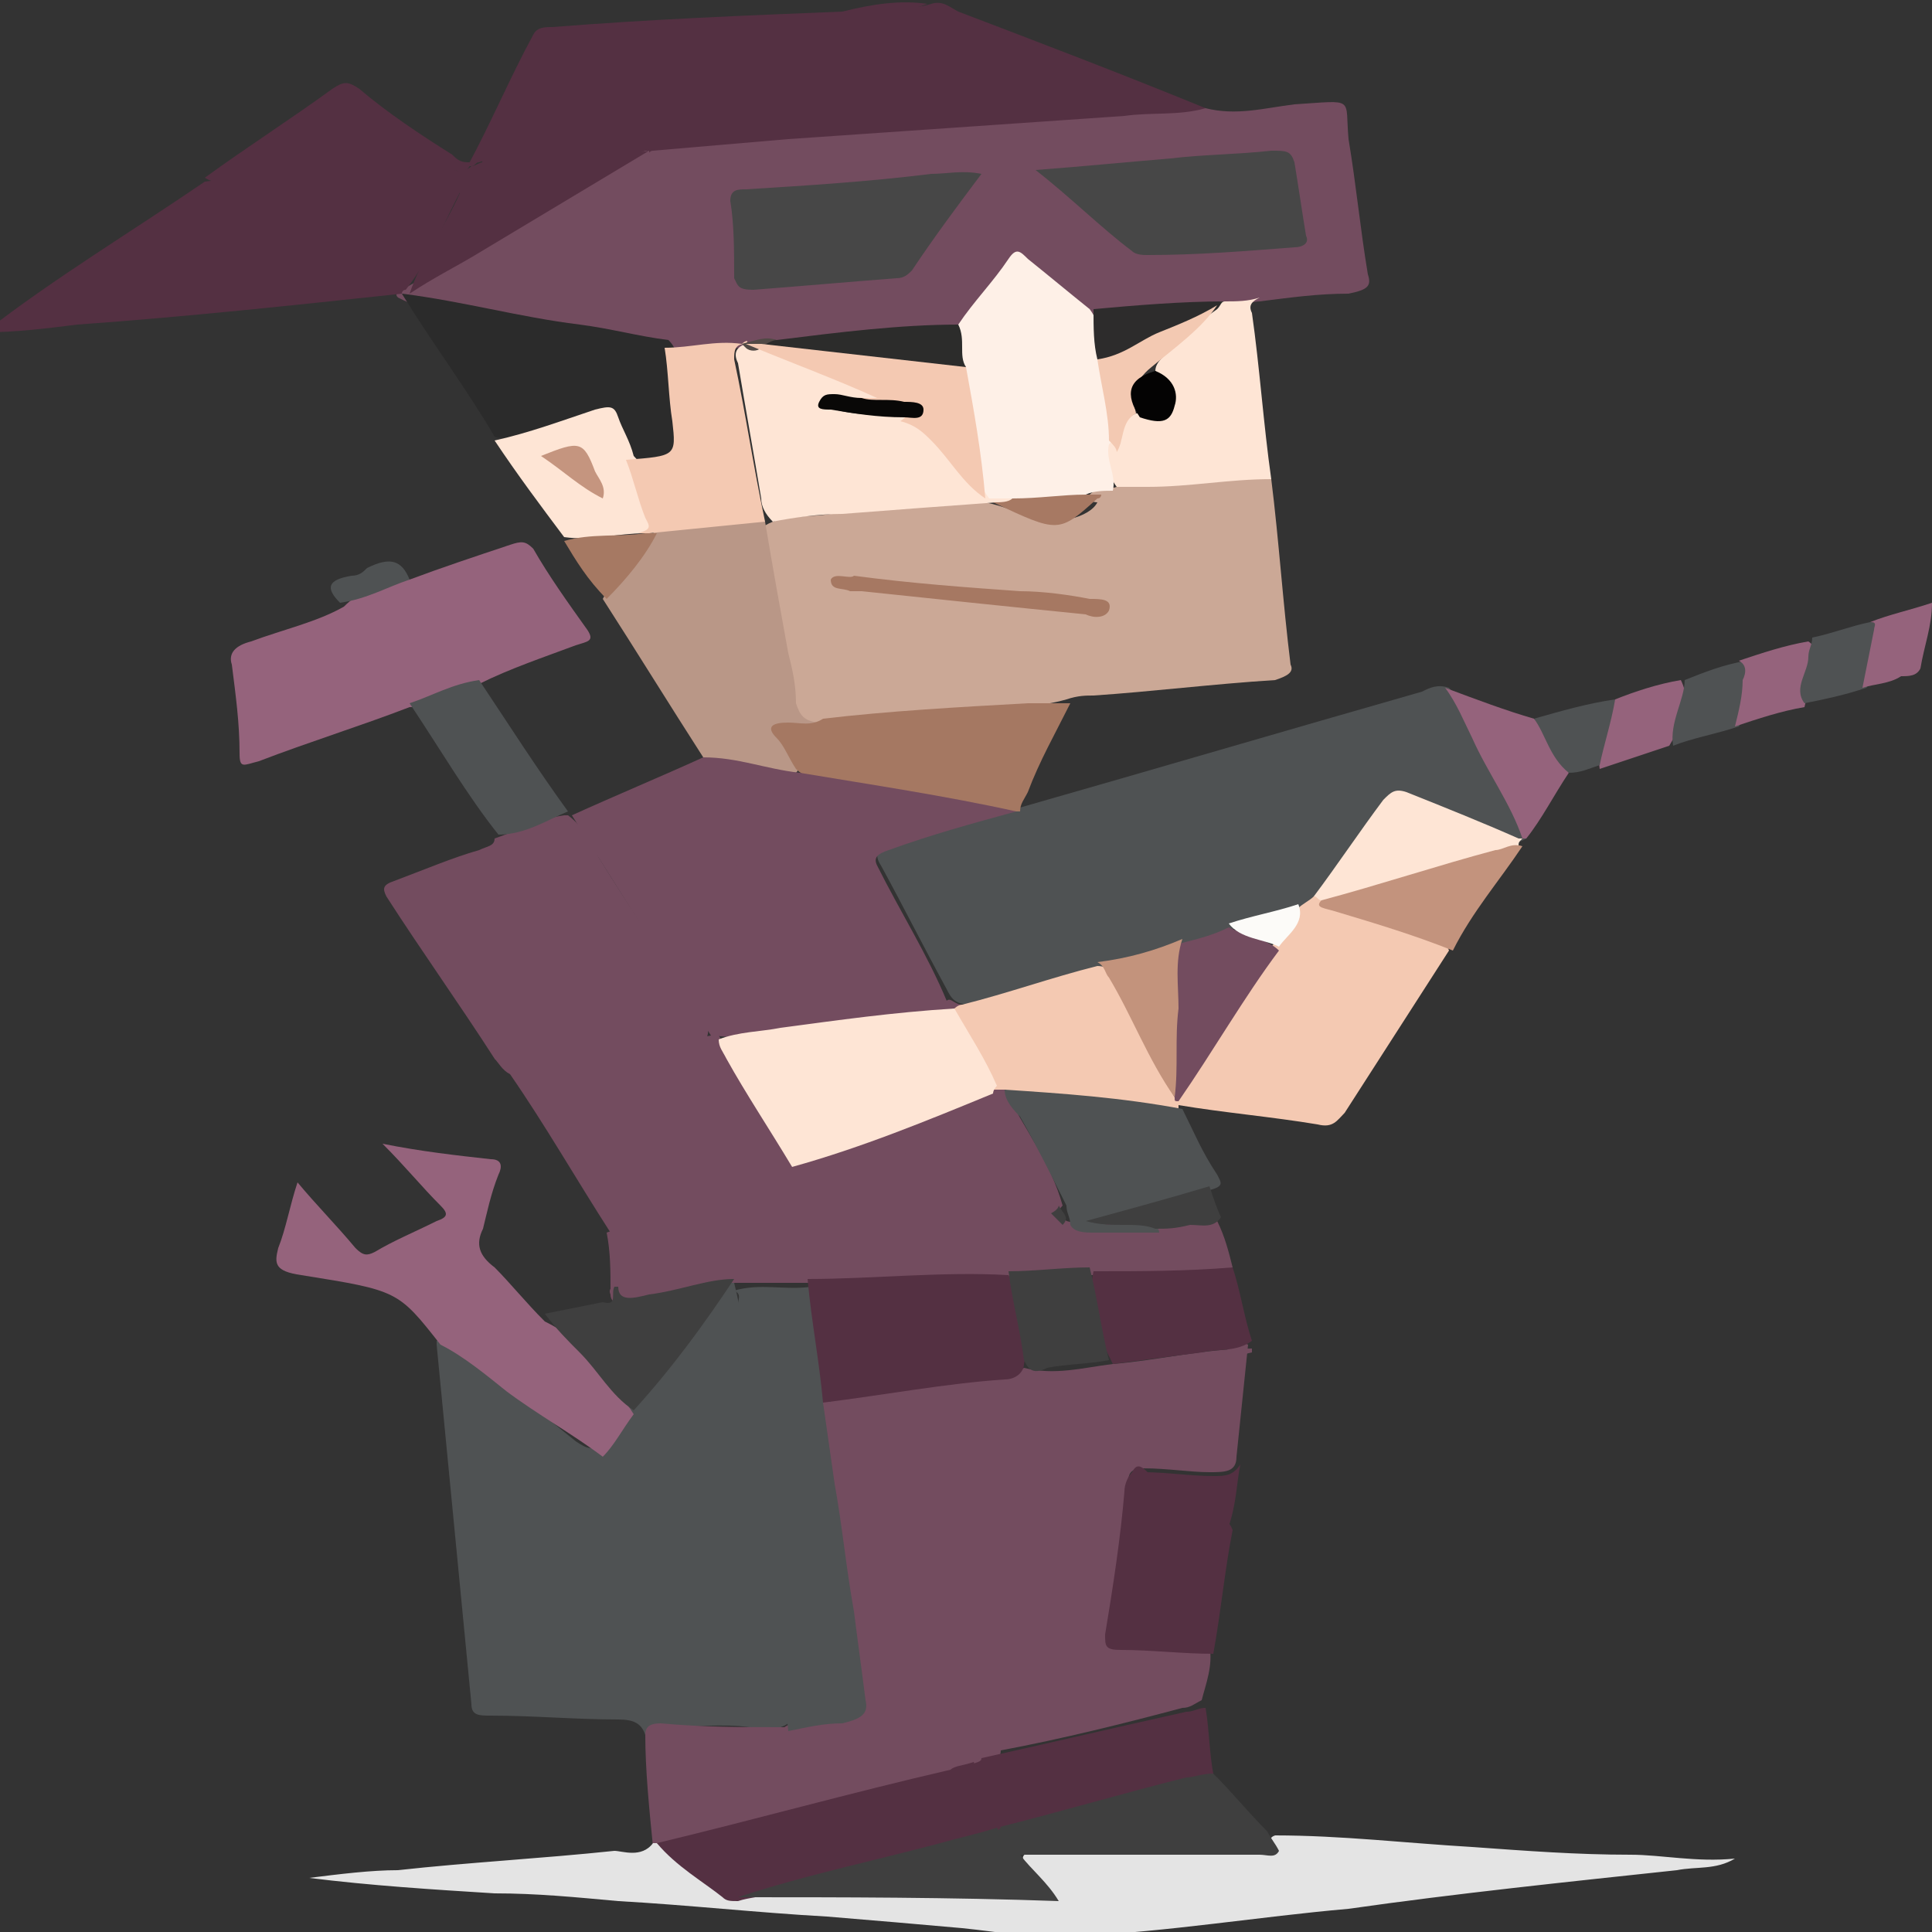 <?xml version="1.0" encoding="utf-8"?>
<!-- Generator: Adobe Illustrator 23.1.0, SVG Export Plug-In . SVG Version: 6.00 Build 0)  -->
<svg version="1.1" id="Capa_1" xmlns="http://www.w3.org/2000/svg" xmlns:xlink="http://www.w3.org/1999/xlink" x="0px" y="0px"
	 viewBox="0 0 50 50" style="enable-background:new 0 0 50 50;" xml:space="preserve">
<rect x="0" y="0" width="50" height="50" fill="#333333" stroke="none"/>
<style type="text/css">
	.st0{fill:#4F5253;}
	.st1{fill:#CBA896;}
	.st2{fill:#734C5F;}
	.st3{fill:#E4E4E4;}
	.st4{fill:#543042;}
	.st5{fill:#95637C;}
	.st6{fill:#F4C9B2;}
	.st7{fill:#B99787;}
	.st8{fill:#2B2B2B;}
	.st9{fill:#A57862;}
	.st10{fill:#FEE5D5;}
	.st11{fill:#3F3F3F;}
	.st12{fill:#C3937D;}
	.st13{fill:#A67963;}
	.st14{fill:#FEF0E7;}
	.st15{fill:#A67862;}
	.st16{fill:#A77963;}
	.st17{fill:#C3937C;}
	.st18{fill:#FCFBF8;}
	.st19{fill:#474747;}
	.st20{fill:#2C2C2B;}
	.st21{fill:#2D2C2C;}
	.st22{fill:#514945;}
	.st23{fill:#F3C9B2;}
	.st24{fill:#040303;}
	.st25{fill:#C5957F;}
	.st26{fill:#090807;}
</style>
<g>
	<path class="st0" d="M16.7,44.9c-0.1-0.3-0.3-0.4-0.7-0.4c-1.1,0-2.2-0.1-3.3-0.1c-0.3,0-0.5,0-0.5-0.3c-0.3-3.1-0.6-6.2-0.9-9.3
		c0,0,0-0.1,0-0.1c0.3-0.1,0.5,0.2,0.7,0.3c1,0.7,1.9,1.5,2.9,2.3c0.3,0.2,0.5,0.3,0.7-0.1c0.1-0.2,0.4-0.4,0.5-0.7
		c0.8-1,1.5-2,2.3-3.1c0.1-0.1,0.2-0.3,0.4-0.3c0.1,0,0.1,0,0.2,0.1c0.2,0.8,0.3,1.6,0.4,2.3c0.3,2.1,0.5,4.1,0.8,6.2
		c0.1,0.8,0.2,1.6,0.3,2.4c0,0.2,0,0.3-0.1,0.5c-0.3,0.2-0.7,0.2-1,0.1c-0.7-0.1-1.5,0-2.2,0C17.1,44.7,16.9,44.8,16.7,44.9z"/>
	<path class="st1" d="M32.9,12.4c0.2,1.6,0.3,3.2,0.5,4.8c0.1,0.2-0.1,0.3-0.4,0.4c-1.6,0.1-3.2,0.3-4.7,0.4c-0.2,0-0.4,0-0.7,0.1
		c-0.7,0.2-1.4,0.2-2,0.3c-1.5,0.1-2.9,0.3-4.3,0.4c-0.5,0-0.8-0.2-0.9-0.6c-0.2-1.4-0.5-2.7-0.7-4.1c-0.1-0.2-0.1-0.4,0.1-0.5
		c0.5-0.3,1.1-0.2,1.7-0.3c1.3-0.1,2.6-0.3,4-0.3c0.5,0.1,0.9,0.3,1.3,0.4c0.5,0.2,1.4,0,1.6-0.4c0,0-0.3,0-0.2-0.2
		c0.2-0.2,0.4-0.1,0.7-0.2c1-0.1,2-0.2,3-0.2C32.2,12.3,32.6,12.3,32.9,12.4z"/>
	<path class="st0" d="M26.4,20.9c3.5-1,6.9-2,10.4-3c0.2-0.1,0.4-0.2,0.7-0.1c0.7,0.8,1.1,1.7,1.5,2.7c0.2,0.4,0.6,0.8,0.5,1.2
		c-0.3,0.2-0.5,0-0.8-0.1c-0.7-0.3-1.5-0.6-2.1-0.9c-0.3-0.1-0.4-0.1-0.6,0.1c-0.6,0.8-1.1,1.6-1.7,2.4c-0.1,0.1-0.3,0.2-0.5,0.3
		c-0.5,0.2-1.1,0.4-1.7,0.5c-0.4,0.1-0.8,0.2-1.3,0.4c-0.7,0.2-1.5,0.4-2.2,0.6c-1.2,0.3-2.3,0.7-3.5,1c-0.4,0-0.5-0.2-0.6-0.4
		c-0.6-1.1-1.1-2.1-1.7-3.2c-0.2-0.3-0.1-0.5,0.4-0.6c1-0.3,2.1-0.6,3.2-0.9C26.2,20.8,26.3,20.9,26.4,20.9z"/>
	<path class="st2" d="M31.2,2.8c0.8,0.2,1.5,0,2.3-0.1c1.6-0.1,1.3-0.2,1.4,0.9c0.2,1.2,0.3,2.3,0.5,3.5c0.1,0.3,0,0.4-0.5,0.5
		c-0.8,0-1.5,0.1-2.3,0.2c-0.3,0-0.6,0.2-0.9,0.2c-1.1,0-2.1,0.2-3.2,0.2c-0.7-0.2-1.1-0.6-1.6-1s-0.5-0.4-0.9,0
		c-0.3,0.4-0.6,0.7-0.8,1.1c-0.1,0.2-0.2,0.3-0.4,0.3c-1.5,0.1-3,0.2-4.6,0.3c-0.3,0-0.6,0-0.9,0.1c-0.7,0-1.3,0.2-1.9,0
		c-0.1,0-0.1-0.1-0.2-0.1c-0.3-0.5-0.2-1-0.3-1.5c-0.2-0.9-0.2-1.8-0.3-2.8c-0.1-0.2-0.1-0.5,0.2-0.7c0.8-0.3,1.7-0.2,2.6-0.3
		c2.5-0.2,4.9-0.4,7.4-0.5C28.3,2.9,29.7,2.7,31.2,2.8z"/>
	<path class="st2" d="M16.7,44.9c0-0.2,0.1-0.3,0.4-0.3c1.1,0.1,2.1,0.1,3.2,0.1c0.3-0.2,0.7-0.2,1.1-0.3c0.7-0.1,0.8-0.2,0.7-0.7
		c-0.2-1.3-0.4-2.6-0.5-3.9c-0.1-0.4-0.2-0.9-0.1-1.3c0.2-0.2,0.4-0.2,0.6-0.1c1.1,0.3,2.3,0.5,3.5,0.8c0.1,0,0.2,0.1,0.2,0.2
		c0.1,1.2-0.1,2.4-0.2,3.6c-0.1,0.9-0.2,1.7-0.1,2.6c0.1,0.1-0.1,0.2-0.2,0.2c-2.6,0.6-5.1,1.3-7.6,1.9c-0.2,0.1-0.4,0.2-0.6,0.2
		c-0.1,0-0.1,0-0.2-0.1C16.8,46.8,16.7,45.8,16.7,44.9z"/>
	<path class="st2" d="M25.4,45.5c-0.5-0.2-0.3-0.5-0.2-0.7c0.2-0.8,0.1-1.6,0.2-2.5c0.1-0.9,0.3-1.9,0.2-2.8c0-0.1,0.1-0.2,0.1-0.4
		c0.3-0.5,0.9-0.8,1.4-1.1c1.3-0.8,2.6-1.7,3.8-2.5c0.3-0.2,0.7-0.4,0.9-0.6c0.2-0.1,0.3-0.2,0.5-0.1c-0.1,1-0.2,1.9-0.3,2.9
		c0,0.4-0.3,0.4-0.7,0.4c-0.5,0-1.1-0.1-1.7-0.1c-0.4,0-0.4,0.2-0.4,0.4c-0.2,1.2-0.3,2.4-0.5,3.6c-0.1,0.3,0.1,0.4,0.4,0.4
		c0.5,0,1,0.1,1.5,0.1c0.2,0,0.5,0,0.7,0.1c0.1,0.5-0.1,1-0.2,1.4c-0.2,0.1-0.3,0.2-0.5,0.2c-1.5,0.4-3.1,0.8-4.7,1.1
		C25.9,45.6,25.6,45.6,25.4,45.5z"/>
	<path class="st3" d="M16.9,47.7c0.1,0,0.1,0,0.1,0c0.6,0.2,0.9,0.7,1.4,1c0.3,0.2,0.5,0.3,0.9,0.3c2.3,0,4.6,0,7,0
		c0.8,0,0.8,0,0.4-0.5c-0.4-0.5-0.3-0.6,0.5-0.6c1.9,0,3.8,0,5.7,0c0.2-0.1-0.2-0.3,0.1-0.4c1.7,0,3.4,0.2,5.1,0.3
		c1.4,0.1,2.7,0.2,4.1,0.2c0.8,0,1.7,0.2,2.7,0.1c-0.5,0.3-1,0.2-1.5,0.3c-2.8,0.3-5.7,0.6-8.5,1c-2.3,0.2-4.7,0.6-7,0.7
		c-1,0.1-2-0.1-3-0.2c-1.1-0.1-2.3-0.2-3.5-0.3c-1.8-0.1-3.6-0.3-5.4-0.4c-1.1-0.1-2.1-0.2-3.2-0.2c-1.6-0.1-3.2-0.2-4.8-0.4
		c0.8-0.1,1.6-0.2,2.3-0.2c1.8-0.2,3.7-0.3,5.6-0.5C16.1,47.9,16.6,48.1,16.9,47.7z"/>
	<path class="st4" d="M31.2,2.8C30.5,3,29.8,2.9,29.1,3c-2.9,0.2-5.8,0.4-8.7,0.6c-1.2,0.1-2.3,0.2-3.5,0.3c-0.1,0-0.1,0.1-0.2,0.1
		c-1.3,0.2-2.6,0.3-3.8,0.4c-0.2,0-0.3,0-0.4-0.1C12.4,4,12.7,4,12.9,3.9c3.4-1.2,6.8-2.4,10.2-3.6c0.3-0.1,0.7-0.1,1-0.2
		c0.3-0.1,0.5,0.1,0.7,0.2C26.9,1.1,29,1.9,31.2,2.8z"/>
	<path class="st2" d="M12.8,27.4c-0.9-1.4-1.9-2.8-2.8-4.2c-0.1-0.2-0.1-0.3,0.2-0.4c0.8-0.3,1.5-0.6,2.2-0.8
		c0.2-0.1,0.4-0.1,0.4-0.3c0.6-0.2,1.1-0.5,1.8-0.6c0.1,0,0.1,0,0.1,0c0.4,0.3,0.6,0.7,0.8,1.1c0.8,1.3,1.7,2.6,2.5,3.9
		c0.2,0.3,0.5,0.5,0.2,0.9c-0.5,0.2-1.1,0.2-1.6,0.2c-1,0.1-2.1,0.2-3.1,0.3C13.4,27.5,13,27.5,12.8,27.4z"/>
	<path class="st2" d="M31.5,31.6c0.2,0.4,0.3,0.8,0.4,1.2C31.5,33,31,33,30.6,33c-0.8,0-1.6,0-2.4,0c-0.7,0-1.4,0.1-2.2,0.1
		c-1.7,0-3.4,0.1-5.1,0.1c-0.7,0-1.4,0-2,0l0,0c-0.8,0.3-1.6,0.4-2.4,0.6c-0.3,0-0.7,0-0.7-0.3c-0.1-0.2,0.2-0.3,0.4-0.4
		c2.6-1.2,5.2-2.3,7.8-3.6c0.4-0.2,0.7-0.1,1,0.1c0.8,0.6,1.4,1.2,2.2,1.7c0.2,0.1,0.3,0.2,0.4,0.3c0.7,0.2,1.4,0,2.1,0.1
		C30.4,31.7,30.9,31.7,31.5,31.6z"/>
	<path class="st5" d="M10.6,15c0.8-0.3,1.7-0.6,2.6-0.9c0.3-0.1,0.4-0.1,0.6,0.1c0.4,0.7,0.9,1.4,1.4,2.1c0.2,0.3,0,0.3-0.3,0.4
		c-0.8,0.3-1.7,0.6-2.5,1c-0.5,0.3-1.1,0.6-1.8,0.6c-1.3,0.5-2.6,0.9-3.9,1.4c-0.4,0.1-0.5,0.2-0.5-0.2c0-0.8-0.1-1.5-0.2-2.3
		c-0.1-0.3,0.1-0.5,0.5-0.6c0.8-0.3,1.7-0.5,2.4-0.9C9.3,15.3,9.9,15,10.6,15z"/>
	<path class="st2" d="M32.4,35c-0.5,0.1-0.8,0.4-1.1,0.6c-1.7,1.1-3.3,2.2-5,3.3c-0.2,0.1-0.3,0.2-0.5,0.4c-1.1-0.2-2.2-0.5-3.3-0.7
		c-0.3-0.1-0.5-0.2-0.9-0.1c-0.4-0.7-0.4-1.4-0.4-2.1c0.2-0.3,0.5-0.3,0.9-0.3c1.1-0.2,2.2-0.3,3.4-0.4c0.4,0,0.7-0.1,1-0.3
		c0.8,0.2,1.5,0,2.3-0.1c1.2-0.1,2.4-0.4,3.6-0.4C32.4,34.8,32.4,34.9,32.4,35z"/>
	<path class="st2" d="M12.8,27.4c1.9-0.2,3.8-0.3,5.6-0.6c0.1,0,0.1,0,0.2,0c0.7,1,1.3,2,1.9,3c0.1,0.1,0.1,0.2,0.1,0.3
		c-0.1,0.2-0.3,0.2-0.4,0.3c-1.3,0.5-2.6,1-3.9,1.4c-0.2,0.1-0.3,0.1-0.5,0.1c-0.9-1.4-1.7-2.8-2.6-4.1C13,27.7,12.9,27.5,12.8,27.4
		z"/>
	<path class="st5" d="M16.4,36.6c-0.3,0.4-0.5,0.8-0.8,1.1c-0.8-0.6-1.7-1.1-2.5-1.7c-0.5-0.4-1.1-0.9-1.7-1.2
		c-1.1-1.4-1.1-1.4-3.6-1.8c-0.7-0.1-0.7-0.3-0.6-0.7c0.2-0.5,0.3-1.1,0.5-1.7c0.5,0.6,1,1.1,1.5,1.7c0.2,0.2,0.3,0.2,0.5,0.1
		c0.5-0.3,1-0.5,1.6-0.8c0.3-0.1,0.3-0.2,0.1-0.4c-0.5-0.5-0.9-1-1.5-1.6c1,0.2,1.9,0.3,2.8,0.4c0.3,0,0.3,0.2,0.2,0.4
		c-0.2,0.5-0.3,1-0.4,1.4c-0.2,0.4-0.1,0.7,0.3,1c0.4,0.4,0.8,0.9,1.3,1.4c0.2,0.1,0.4,0.2,0.6,0.4C15.2,35.2,15.9,35.8,16.4,36.6z"
		/>
	<path class="st6" d="M33.6,23.5c0.1-0.1,0.3-0.2,0.4-0.3c0.1,0,0.2,0,0.2,0.1c0.8,0.4,1.7,0.6,2.5,0.9c0.3,0.1,0.7,0.1,0.8,0.4
		c-0.9,1.4-1.8,2.8-2.7,4.2c-0.2,0.2-0.3,0.4-0.7,0.3c-1.2-0.2-2.4-0.3-3.6-0.5c-0.1,0-0.1-0.1-0.1-0.1c0-0.2,0.1-0.4,0.2-0.6
		c0.8-1.2,1.6-2.3,2.3-3.4C33.2,24.2,33.5,23.8,33.6,23.5z"/>
	<path class="st7" d="M19.8,13.5c0.2,1.2,0.4,2.3,0.6,3.4c0.1,0.4,0.2,0.8,0.2,1.3c0.1,0.3,0.2,0.5,0.7,0.5
		c-0.1,0.2-0.3,0.2-0.5,0.2c-0.7,0-0.7,0-0.4,0.5c0.1,0.2,0.4,0.4,0.2,0.6c-0.8,0-1.6-0.2-2.3-0.3c-0.1,0-0.1-0.1-0.1-0.1
		c-0.9-1.4-1.7-2.7-2.6-4.1c0.3-0.6,0.8-1.2,1.4-1.8C17.8,13.5,18.8,13.4,19.8,13.5L19.8,13.5z"/>
	<path class="st2" d="M18.5,26.8c-0.1,0-0.1,0-0.1,0c-1.2-1.9-2.4-3.8-3.6-5.7c1.1-0.5,2.3-1,3.4-1.5c0,0-0.1,0,0,0
		c0.3,0.1,0.3,0.4,0.4,0.6c0.5,2,1.1,4,1.7,6c0.1,0.2,0.1,0.4,0,0.5C19.7,26.8,19.2,26.9,18.5,26.8z"/>
	<path class="st4" d="M24,0.1c-3.9,1.4-7.7,2.7-11.6,4.1c-0.1,0-0.1,0.1-0.2,0.1c-0.1,0-0.1,0-0.1,0c0.6-1.1,1.1-2.3,1.7-3.4
		c0.1-0.2,0.3-0.2,0.5-0.2c2.5-0.2,5-0.3,7.5-0.4C22.6,0.1,23.3,0,24,0.1z"/>
	<path class="st2" d="M16.7,3.9c0.1,0,0.1,0,0.1,0c0.1,1.5,0.3,3.1,0.5,4.7c0,0.1,0,0.2,0,0.4c-0.2,0.1-0.4,0-0.7,0
		c-1.8-0.4-3.8-0.7-5.7-1.1c-0.2,0-0.4-0.1-0.6-0.2c0,0,0,0,0,0c-0.1-0.1,0-0.1,0.1-0.2c1.8-1,3.6-2.1,5.5-3.2
		C16.1,4.1,16.5,4,16.7,3.9z"/>
	<path class="st4" d="M10.5,7.5c-0.1,0-0.1,0.1-0.1,0.1C7.6,7.9,4.8,8.2,2,8.4C1.2,8.5,0.4,8.6-0.4,8.6h-0.1c0,0,0,0,0-0.1
		C-0.1,8.3,0.5,8.2,1,8c2.9-1,5.8-2,8.8-3c0.7-0.2,1.3-0.6,2-0.6c0.2,0.1,0.2,0.2,0.2,0.4C11.5,5.7,11.2,6.6,10.5,7.5z"/>
	<path class="st8" d="M10.4,7.6c1.6,0.2,3,0.6,4.6,0.8c0.8,0.1,1.5,0.3,2.3,0.4l0,0c0.3,0.3,0.2,0.6,0.3,0.9c0.1,0.5,0.1,1,0.2,1.5
		c0.1,0.6-0.2,0.7-1.3,0.7c-0.5-0.2-0.4-0.5-0.5-0.8c-0.2-0.5-0.3-0.5-0.9-0.3c-0.5,0.2-1,0.3-1.5,0.4c-0.3,0.1-0.5,0.2-0.8,0.1
		C12.1,10.1,11.2,8.9,10.4,7.6z"/>
	<path class="st2" d="M15.7,31.9c1.4-0.5,2.8-1,4.2-1.5c0.2-0.1,0.4-0.2,0.6-0.3c0.1-0.1,0.2-0.2,0.3-0.2c1.5-0.5,2.9-1.1,4.5-1.7
		c0.1,0,0.3-0.1,0.4-0.1c0.1,0,0.2,0,0.3,0.1c0.5,1,1.2,1.9,1.5,3c-0.1,0.1-0.1,0.2-0.3,0.2c-0.9-0.5-1.5-1.2-2.3-1.8
		c-0.2-0.2-0.4-0.2-0.7-0.1c-2.8,1.3-5.5,2.5-8.3,3.9c-0.1,0-0.1,0-0.1,0C15.8,32.9,15.8,32.4,15.7,31.9z"/>
	<path class="st9" d="M20.6,19.9c-0.2-0.3-0.3-0.6-0.5-0.8c-0.3-0.3-0.1-0.4,0.3-0.4c0.3,0,0.6,0.1,0.9-0.1c1.7-0.2,3.5-0.3,5.3-0.4
		c0.4,0,0.7,0,1.1,0c-0.4,0.8-0.8,1.5-1.1,2.3c-0.1,0.2-0.2,0.3-0.2,0.5c-0.1,0-0.1,0-0.1,0c-0.3,0-0.6,0-0.9,0
		c-1.4-0.2-2.7-0.4-4-0.7C21.1,20.2,20.8,20.1,20.6,19.9z"/>
	<path class="st6" d="M26,28.2c-0.1,0-0.2,0-0.3,0c-0.4-0.7-0.8-1.4-1.1-2.1c0.1-0.1,0.2-0.1,0.3-0.1c1.2-0.3,2.3-0.7,3.5-1
		c0.3,0,0.4,0.2,0.5,0.4c0.5,1,1,1.9,1.5,2.9c0,0.1,0.1,0.1,0.1,0.2c0,0,0,0.1,0,0.2c0,0,0,0-0.1,0.1c-1,0-1.9-0.2-2.9-0.2
		C27.1,28.4,26.5,28.5,26,28.2z"/>
	<path class="st10" d="M31.7,7.8c0.3,0,0.6,0,0.9-0.1c-0.2,0.1-0.3,0.2-0.2,0.4c0.2,1.4,0.3,2.9,0.5,4.3c-1.1,0-2.1,0.2-3.2,0.2
		c-0.3,0-0.5,0-0.8,0c-0.3-0.4-0.3-0.8-0.2-1.2c0.1,0,0.1-0.1,0.2,0c0.1,0,0.1,0.1,0.1,0.1c0-0.2-0.1-0.6,0.4-0.8
		c0.8,0,1.1-0.4,0.7-0.9c-0.1-0.1-0.2-0.2-0.2-0.2c0-0.3,0.4-0.5,0.6-0.7c0.3-0.3,0.7-0.6,1-1C31.5,7.8,31.6,7.8,31.7,7.8z"/>
	<path class="st0" d="M26,28.2c1.5,0.1,3,0.2,4.6,0.5c0.3,0.6,0.5,1.1,0.9,1.7c0.1,0.2,0.2,0.3-0.2,0.4c-0.8,0.5-1.8,0.6-2.7,0.9
		c0.2,0,0.5-0.1,0.9,0c0.2,0,0.5,0,0.5,0.2c-0.6,0-1.1,0-1.7,0c-0.2,0-0.5,0-0.6-0.2c0-0.2-0.1-0.3-0.1-0.5
		c-0.4-0.8-0.8-1.6-1.2-2.3C26.1,28.6,26,28.4,26,28.2z"/>
	<path class="st4" d="M11.8,4.4c-2,0.7-3.9,1.3-5.9,2C3.8,7.1,1.7,7.8-0.4,8.6c1.8-1.4,3.8-2.6,5.7-3.9C6.8,4.5,8.4,4.4,10,4.4
		c0.5,0,1.1-0.2,1.7,0C11.8,4.3,11.8,4.4,11.8,4.4z"/>
	<path class="st4" d="M31.4,42.8c-0.8,0-1.6-0.1-2.4-0.1c-0.4,0-0.4-0.1-0.4-0.4c0.2-1.2,0.4-2.5,0.5-3.7c0-0.2,0.1-0.4,0.2-0.5
		c0.1-0.2,0.2-0.2,0.4,0c0.5,0.4,1.1,0.6,1.6,1c0.2,0.1,0.5,0.2,0.6,0.5C31.7,40.6,31.6,41.7,31.4,42.8z"/>
	<path class="st4" d="M25.4,45.5c1.8-0.4,3.5-0.8,5.3-1.2c0.2,0,0.3-0.1,0.5-0.1c0.1,0.6,0.1,1.2,0.2,1.7c-0.1,0.2-0.3,0.2-0.5,0.2
		c-1.5,0.4-2.9,0.8-4.4,1.2c-0.2,0.1-0.5,0.2-0.8,0.1c-0.4-0.5-0.7-1.1-0.7-1.7C25.3,45.6,25.4,45.6,25.4,45.5z"/>
	<path class="st11" d="M25.8,47.3c1.6-0.4,3.3-0.9,4.9-1.3c0.2,0,0.4-0.1,0.7-0.1c0.5,0.5,0.9,1,1.4,1.5c0.1,0.2,0.2,0.3,0.3,0.5
		c-0.3,0.1-0.5,0-0.8,0c-1.8,0-3.7,0-5.5,0C26.3,48,26,47.8,25.8,47.3C25.8,47.4,25.8,47.4,25.8,47.3z"/>
	<path class="st4" d="M11.8,4.4C10,4.5,8.1,4.6,6.3,4.7C6,4.7,5.6,4.8,5.3,4.6c1.1-0.8,2.2-1.5,3.3-2.3c0.3-0.2,0.4-0.2,0.7,0
		C10,2.9,10.9,3.5,11.7,4c0.1,0.1,0.2,0.2,0.4,0.2l0.1,0C12.1,4.5,11.9,4.4,11.8,4.4z"/>
	<path class="st4" d="M32.4,34.7C32,35,31.5,34.9,31.1,35c-0.8,0.1-1.5,0.2-2.3,0.3c-0.4-0.8-0.7-1.5-0.5-2.4c1.2,0,2.4,0,3.6-0.1
		C32.1,33.4,32.2,34.1,32.4,34.7z"/>
	<path class="st0" d="M10.6,18.2c0.6-0.2,1.1-0.5,1.8-0.6c0.8,1.2,1.5,2.3,2.3,3.4c-0.5,0.2-1.1,0.6-1.8,0.6
		C12.1,20.6,11.4,19.4,10.6,18.2z"/>
	<path class="st11" d="M15.9,33.3c0.1,0,0.1,0,0.1,0c0,0.4,0.4,0.3,0.8,0.2c0.8-0.1,1.5-0.4,2.2-0.4c-0.8,1.2-1.6,2.3-2.6,3.4
		c-0.6-0.4-0.9-1-1.4-1.5c-0.3-0.3-0.6-0.6-0.9-1c0.5-0.1,1-0.2,1.5-0.3C16,33.8,15.8,33.5,15.9,33.3z"/>
	<path class="st10" d="M12.8,11.4c0.9-0.2,1.7-0.5,2.6-0.8c0.4-0.1,0.5-0.1,0.6,0.2c0.1,0.3,0.3,0.6,0.4,1c0.5,0.5,0.5,1.1,0.7,1.6
		c0.1,0.3-0.3,0.3-0.4,0.4c-0.7,0-1.4,0.2-2.1,0.1C14,13.1,13.4,12.3,12.8,11.4z"/>
	<path class="st10" d="M34.2,23.3c-0.1,0-0.1-0.1-0.2-0.1c0.6-0.8,1.2-1.7,1.8-2.5c0.2-0.2,0.3-0.3,0.6-0.2c1,0.4,2,0.8,2.9,1.2
		c0.1,0,0.1,0,0.1,0c-0.1,0.1-0.1,0.1-0.1,0.2c-1.5,0.4-2.9,0.8-4.4,1.3C34.7,23.3,34.5,23.4,34.2,23.3z"/>
	<path class="st12" d="M34.2,23.3c1.5-0.4,3-0.9,4.5-1.3c0.2,0,0.4-0.2,0.7-0.1c-0.6,0.9-1.3,1.7-1.8,2.7c-1-0.4-2-0.7-3-1
		C34.3,23.5,34,23.5,34.2,23.3z"/>
	<path class="st5" d="M39.5,21.7c-0.1,0-0.1,0-0.1,0c-0.3-0.9-0.9-1.7-1.3-2.6c-0.2-0.4-0.4-0.9-0.7-1.3c0.8,0.3,1.6,0.6,2.3,0.8
		c0.5,0.4,0.7,1,0.9,1.4C40.2,20.6,39.9,21.2,39.5,21.7z"/>
	<path class="st5" d="M41.8,18.1c0.5-0.2,1.1-0.4,1.7-0.5c0.3,0.6,0,1.2-0.3,1.7c-0.6,0.2-1.2,0.4-1.8,0.6
		C41.3,19.2,41.4,18.6,41.8,18.1z"/>
	<path class="st0" d="M43.3,19.3c-0.1-0.6,0.3-1.2,0.3-1.7c0.5-0.2,1-0.4,1.6-0.5c0.2,0,0.3,0.2,0.2,0.3c-0.1,0.5-0.1,1-0.4,1.4
		C44.4,19,43.8,19.1,43.3,19.3z"/>
	<path class="st5" d="M44.9,18.8c0.1-0.4,0.2-0.8,0.2-1.2c0.1-0.2,0.1-0.4-0.1-0.5c0.6-0.2,1.2-0.4,1.8-0.5c0.3,0.2,0.1,0.4,0.1,0.6
		c-0.1,0.4-0.1,0.7-0.2,1.1C46.1,18.4,45.5,18.6,44.9,18.8z"/>
	<path class="st0" d="M46.7,18.2c-0.3-0.4,0.1-0.8,0.1-1.2c0-0.2,0.1-0.3,0.1-0.5c0.5-0.1,1-0.3,1.5-0.4c0.2,0,0.3,0.1,0.3,0.2
		c-0.1,0.5,0,1.1-0.4,1.5C47.7,18,47.2,18.1,46.7,18.2z"/>
	<path class="st0" d="M41.8,18.1c-0.1,0.6-0.3,1.2-0.4,1.7c-0.3,0.1-0.5,0.2-0.8,0.2c-0.5-0.4-0.6-1-0.9-1.4
		C40.4,18.4,41.1,18.2,41.8,18.1z"/>
	<path class="st5" d="M48.2,17.8c0.1-0.5,0.2-1,0.3-1.5c0-0.1,0.1-0.2-0.1-0.2c0.5-0.2,1-0.3,1.6-0.5c0,0.6-0.2,1.1-0.3,1.7
		c-0.1,0.2-0.3,0.2-0.5,0.2C48.9,17.7,48.5,17.7,48.2,17.8z"/>
	<path class="st13" d="M14.6,14c0.7-0.2,1.4-0.1,2.1-0.2c0.1,0,0.2,0,0.3,0c-0.3,0.6-0.8,1.2-1.3,1.7C15.2,15,14.9,14.5,14.6,14z"/>
	<path class="st4" d="M31.8,39.5c-0.8-0.4-1.5-0.8-2.2-1.2c-0.2-0.1-0.3-0.2,0-0.2c0.6,0,1.2,0.1,1.8,0.1c0.3,0,0.5,0,0.7-0.3
		C32,38.4,32,38.9,31.8,39.5z"/>
	<path class="st11" d="M29.9,31.8c-0.5-0.2-1.1,0-1.8-0.2c1.1-0.3,2.2-0.6,3.2-0.9c0.1,0.3,0.2,0.6,0.3,0.8
		c-0.2,0.3-0.5,0.2-0.8,0.2C30.4,31.8,30.2,31.8,29.9,31.8z"/>
	<path class="st0" d="M10.6,15c-0.6,0.2-1.1,0.5-1.8,0.6c-0.4-0.4-0.3-0.6,0.3-0.7c0.2,0,0.3-0.1,0.4-0.2
		C10.1,14.4,10.4,14.5,10.6,15z"/>
	<path class="st0" d="M21.3,36.3c0.1,0.7,0.2,1.4,0.3,2.1c0.2,1.1,0.3,2.2,0.5,3.3c0.1,0.8,0.2,1.5,0.3,2.3c0.1,0.4-0.2,0.5-0.6,0.6
		c-0.5,0-0.9,0.1-1.4,0.2c-0.1-1-0.2-2-0.3-3c-0.1-0.8-0.2-1.7-0.3-2.5c-0.2-1.4-0.3-2.7-0.5-4.1c-0.1-0.5-0.1-1-0.2-1.4
		c0-0.2,0.1-0.3-0.1-0.4c0.7-0.2,1.3,0,2-0.1c0.2,0.2,0.3,0.4,0.3,0.6c0.1,0.8,0.2,1.6,0.2,2.4C21.4,36.1,21.4,36.2,21.3,36.3z"/>
	<path class="st14" d="M28.7,11.5c-0.1,0.4,0.2,0.8,0.1,1.2c-0.2,0-0.5,0-0.7,0.1c-0.6,0.3-1.3,0.2-1.9,0.2c-0.2,0-0.5-0.1-0.7-0.1
		c-0.2-0.1-0.3-0.2-0.3-0.4c-0.1-1-0.3-1.9-0.4-2.9c-0.1-0.4-0.2-0.8,0-1.2c0.4-0.6,0.9-1.1,1.3-1.7c0.2-0.3,0.3-0.2,0.5,0
		c0.5,0.4,1.1,0.9,1.6,1.3c0.3,0.4,0.3,0.8,0.3,1.3c0.1,0.5,0.2,1,0.2,1.6C28.9,11.1,28.9,11.3,28.7,11.5z"/>
	<path class="st10" d="M25.6,12.9c0.2,0,0.4,0,0.7,0c-0.1,0.2-0.3,0.1-0.5,0.1c-1.4,0.1-2.7,0.2-4,0.3c-0.6,0-1.3,0.1-1.8,0.2l0,0
		c-0.2-0.2-0.3-0.4-0.3-0.6c-0.2-1.2-0.4-2.3-0.6-3.5c-0.1-0.2-0.1-0.4,0.2-0.5c0.1,0,0.2,0,0.2,0c1.2,0.3,2.2,0.8,3.4,1.2
		c0.1,0,0.3,0.1,0.2,0.2c-0.1,0.2-0.3,0.2-0.5,0.2c-0.3,0-0.6,0-1,0.1c0.8,0.2,1.4,0.1,2,0.2c0.4,0.1,0.7,0.2,0.9,0.5
		C24.7,11.9,25.2,12.3,25.6,12.9z"/>
	<path class="st15" d="M22.1,14.9c1.5,0.2,2.9,0.3,4.3,0.4c0.6,0,1.3,0.1,1.8,0.2c0.3,0,0.6,0,0.5,0.3c-0.1,0.2-0.4,0.2-0.6,0.1
		c-2-0.2-3.9-0.4-5.8-0.6c-0.1,0-0.2,0-0.3,0c-0.2-0.1-0.5,0-0.5-0.3C21.6,14.8,22,15,22.1,14.9z"/>
	<path class="st16" d="M25.7,13c0.2,0,0.4,0,0.5-0.1c0.7,0,1.3-0.1,1.9-0.1c0.2,0,0.3,0,0.4,0c0,0,0,0.1-0.1,0.1
		C27.4,13.8,27.4,13.8,25.7,13z"/>
	<path class="st2" d="M24.9,26c-0.1,0-0.2,0.1-0.2,0.1c-1.4,0.4-2.9,0.5-4.3,0.6c-0.1,0-0.1,0-0.1-0.1c-0.7-2.3-1.4-4.7-2.1-7
		c0.9,0,1.6,0.3,2.5,0.4c1.8,0.3,3.8,0.6,5.6,1c-1.1,0.3-2.2,0.6-3.3,1c-0.3,0.1-0.4,0.2-0.3,0.4c0.6,1.2,1.3,2.3,1.8,3.5
		C24.6,25.8,24.7,26,24.9,26z"/>
	<path class="st2" d="M30.5,28.5c-0.1,0-0.1,0-0.1-0.1c-0.2-0.3-0.1-0.7-0.1-1c0-0.8,0-1.6,0-2.4c0-0.2,0-0.5,0.3-0.6
		c0.4-0.1,0.8-0.2,1.2-0.4c0.4,0.2,1,0.3,1.3,0.6C32.2,25.8,31.4,27.2,30.5,28.5z"/>
	<path class="st17" d="M30.6,24.3c-0.2,0.6-0.1,1.2-0.1,1.8c-0.1,0.8,0,1.5-0.1,2.3c-0.7-1-1.1-2.1-1.7-3.1
		c-0.1-0.1-0.1-0.3-0.3-0.4C29.2,24.8,29.9,24.6,30.6,24.3z"/>
	<path class="st18" d="M33.1,24.5c-0.4-0.2-1-0.2-1.3-0.6c0.6-0.2,1.2-0.3,1.8-0.5C33.8,23.9,33.3,24.2,33.1,24.5z"/>
	<path class="st19" d="M26.8,4.4c1.3-0.1,2.3-0.2,3.5-0.3C31.1,4,32,4,32.9,3.9c0.4,0,0.5,0,0.6,0.3c0.1,0.6,0.2,1.3,0.3,1.9
		c0.1,0.2-0.1,0.3-0.3,0.3c-1.3,0.1-2.5,0.2-3.8,0.2c-0.1,0-0.3,0-0.4-0.1C28.5,5.9,27.7,5.1,26.8,4.4z"/>
	<path class="st19" d="M25.4,4.5c-0.6,0.8-1.2,1.6-1.8,2.5c-0.1,0.1-0.2,0.2-0.4,0.2c-1.3,0.1-2.4,0.2-3.7,0.3
		c-0.4,0-0.4-0.1-0.5-0.3C19,6.5,19,5.8,18.9,5.2c0-0.3,0.2-0.3,0.4-0.3c1.6-0.1,3.2-0.2,4.8-0.4C24.5,4.5,24.9,4.4,25.4,4.5z"/>
	<path class="st6" d="M19.3,8.9c-0.3,0-0.3,0.2-0.3,0.4c0.3,1.4,0.5,2.8,0.8,4.2c-1,0.1-2,0.2-3,0.3c-0.1,0-0.2,0-0.3,0
		c0.4-0.1,0.3-0.2,0.2-0.4c-0.2-0.5-0.3-1-0.5-1.5c1.3-0.1,1.3-0.1,1.2-1c-0.1-0.6-0.1-1.3-0.2-1.9c0.7,0,1.3-0.2,2-0.1
		C19.3,8.8,19.4,8.8,19.3,8.9C19.3,8.9,19.3,8.9,19.3,8.9z"/>
	<path class="st20" d="M24.8,8.4C25,8.8,24.8,9.2,25,9.5c-0.1,0.2-0.2,0.2-0.4,0.2c-1.5-0.2-3.1-0.4-4.6-0.6c-0.1,0-0.2,0-0.2-0.1
		c-0.2-0.3,0.2-0.2,0.3-0.2C21.7,8.6,23.3,8.4,24.8,8.4z"/>
	<path class="st21" d="M28.4,9.3c-0.1-0.4-0.1-0.8-0.1-1.3c1.1-0.1,2.3-0.2,3.4-0.2c-0.1,0-0.1,0.1-0.2,0.2
		c-0.8,0.6-1.8,0.9-2.7,1.4C28.7,9.4,28.6,9.4,28.4,9.3z"/>
	<path class="st22" d="M20.1,8.8c-0.1,0-0.3,0.1-0.4,0.2c-0.1,0.1-0.3,0.1-0.4,0l0,0c0,0,0,0-0.1-0.1C19.6,8.8,19.8,8.7,20.1,8.8z"
		/>
	<path class="st4" d="M25.2,45.6c0.2,0.6,0.4,1.1,0.7,1.7v0c-0.2,0.2-0.4,0.2-0.6,0.3c-1.8,0.4-3.5,1-5.3,1.4
		c-0.3,0.1-0.6,0.1-0.9,0.2c-0.2,0-0.3,0-0.4-0.1c-0.5-0.4-1.2-0.8-1.7-1.4c2.5-0.6,5-1.3,7.6-1.9C24.7,45.7,24.9,45.7,25.2,45.6z"
		/>
	<path class="st11" d="M19.1,49.1c1.8-0.6,3.8-1,5.6-1.5c0.4-0.1,0.8-0.2,1.1-0.3c0.3,0.5,0.8,0.6,1.4,0.6c2,0,3.9,0,5.9,0
		C33,48.1,32.8,48,32.6,48c-1.8,0-3.6,0-5.4,0c-0.2,0-0.4,0-0.8,0c0.3,0.4,0.7,0.7,1,1.2C24.6,49.1,21.8,49.1,19.1,49.1z"/>
	<path class="st4" d="M11.8,4.4c0.2,0,0.3,0,0.4-0.1c0.1,0,0.2-0.1,0.3-0.1c0.2,0.1,0.4,0.1,0.5,0.1c1.3-0.1,2.5-0.2,3.8-0.4
		c-1.5,0.9-3,1.8-4.5,2.7c-0.5,0.3-1.1,0.6-1.7,1c0.3-0.9,0.9-1.7,1.3-2.6C11.8,4.7,12.1,4.6,11.8,4.4C11.8,4.4,11.8,4.4,11.8,4.4z"
		/>
	<path class="st4" d="M21.3,36.3c-0.1-1.1-0.3-2.1-0.4-3.2c1.7,0,3.5-0.2,5.2-0.1c0.4,0.7,0.6,1.5,0.4,2.3c0,0.2-0.2,0.4-0.5,0.4
		C24.5,35.8,22.9,36.1,21.3,36.3z"/>
	<path class="st11" d="M26.5,35.2c-0.1-0.8-0.3-1.5-0.4-2.3c0.7,0,1.4-0.1,2.1-0.1c0.2,0.8,0.3,1.6,0.5,2.4
		c-0.5,0.1-1.1,0.1-1.6,0.2C26.7,35.6,26.6,35.4,26.5,35.2z"/>
	<path class="st11" d="M27.4,31.2c0.1,0.2,0.3,0.3,0.1,0.5c-0.1-0.1-0.2-0.2-0.3-0.3C27.4,31.3,27.4,31.2,27.4,31.2z"/>
	<path class="st10" d="M20.2,26.6c1.5-0.2,2.9-0.4,4.5-0.5c0.4,0.7,0.8,1.3,1.1,2c0,0-0.1,0.1-0.1,0.2c-1.7,0.7-3.4,1.4-5.2,1.9
		c-0.6-1-1.2-1.9-1.7-2.8c-0.1-0.2-0.2-0.3-0.2-0.5C19.1,26.7,19.7,26.7,20.2,26.6z"/>
	<path class="st23" d="M28.4,9.3c0.7-0.1,1.1-0.5,1.6-0.7c0.5-0.2,1-0.4,1.5-0.7c-0.4,0.6-1.1,1.1-1.7,1.6c-0.5,0.4-0.5,0.8-0.4,1.2
		c-0.4,0.2-0.3,0.7-0.5,1c0-0.1-0.1-0.2-0.2-0.3C28.7,10.7,28.5,10,28.4,9.3z"/>
	<path class="st24" d="M29.5,10.8c-0.4-0.6-0.3-1,0.4-1.2c0.5,0.2,0.6,0.6,0.5,0.9C30.3,10.9,30.1,11,29.5,10.8z"/>
	<path class="st25" d="M14,11.8c1-0.4,1.1-0.4,1.4,0.4c0.1,0.2,0.3,0.4,0.2,0.7C15,12.6,14.6,12.2,14,11.8z"/>
	<path class="st6" d="M19.3,8.9c0.1,0,0.3,0,0.4,0c1.8,0.2,3.5,0.4,5.3,0.6c0.2,1.1,0.4,2.2,0.5,3.4c-0.6-0.4-0.9-1-1.4-1.5
		c-0.2-0.2-0.4-0.4-0.8-0.5c0.3-0.2,0.2-0.3-0.2-0.4c-0.3,0-0.7,0.1-0.9-0.2c0.2,0,0.3,0,0.5,0C21.6,9.8,20.5,9.4,19.3,8.9z"/>
	<path class="st26" d="M22.3,10.3c0.3,0.1,0.7,0,1.1,0.1c0.2,0,0.5,0,0.5,0.2c0,0.3-0.3,0.2-0.5,0.2c-0.7,0-1.3-0.1-1.9-0.2
		c-0.2,0-0.4,0-0.3-0.2c0.1-0.2,0.2-0.2,0.4-0.2S22,10.3,22.3,10.3z"/>
</g>
</svg>
